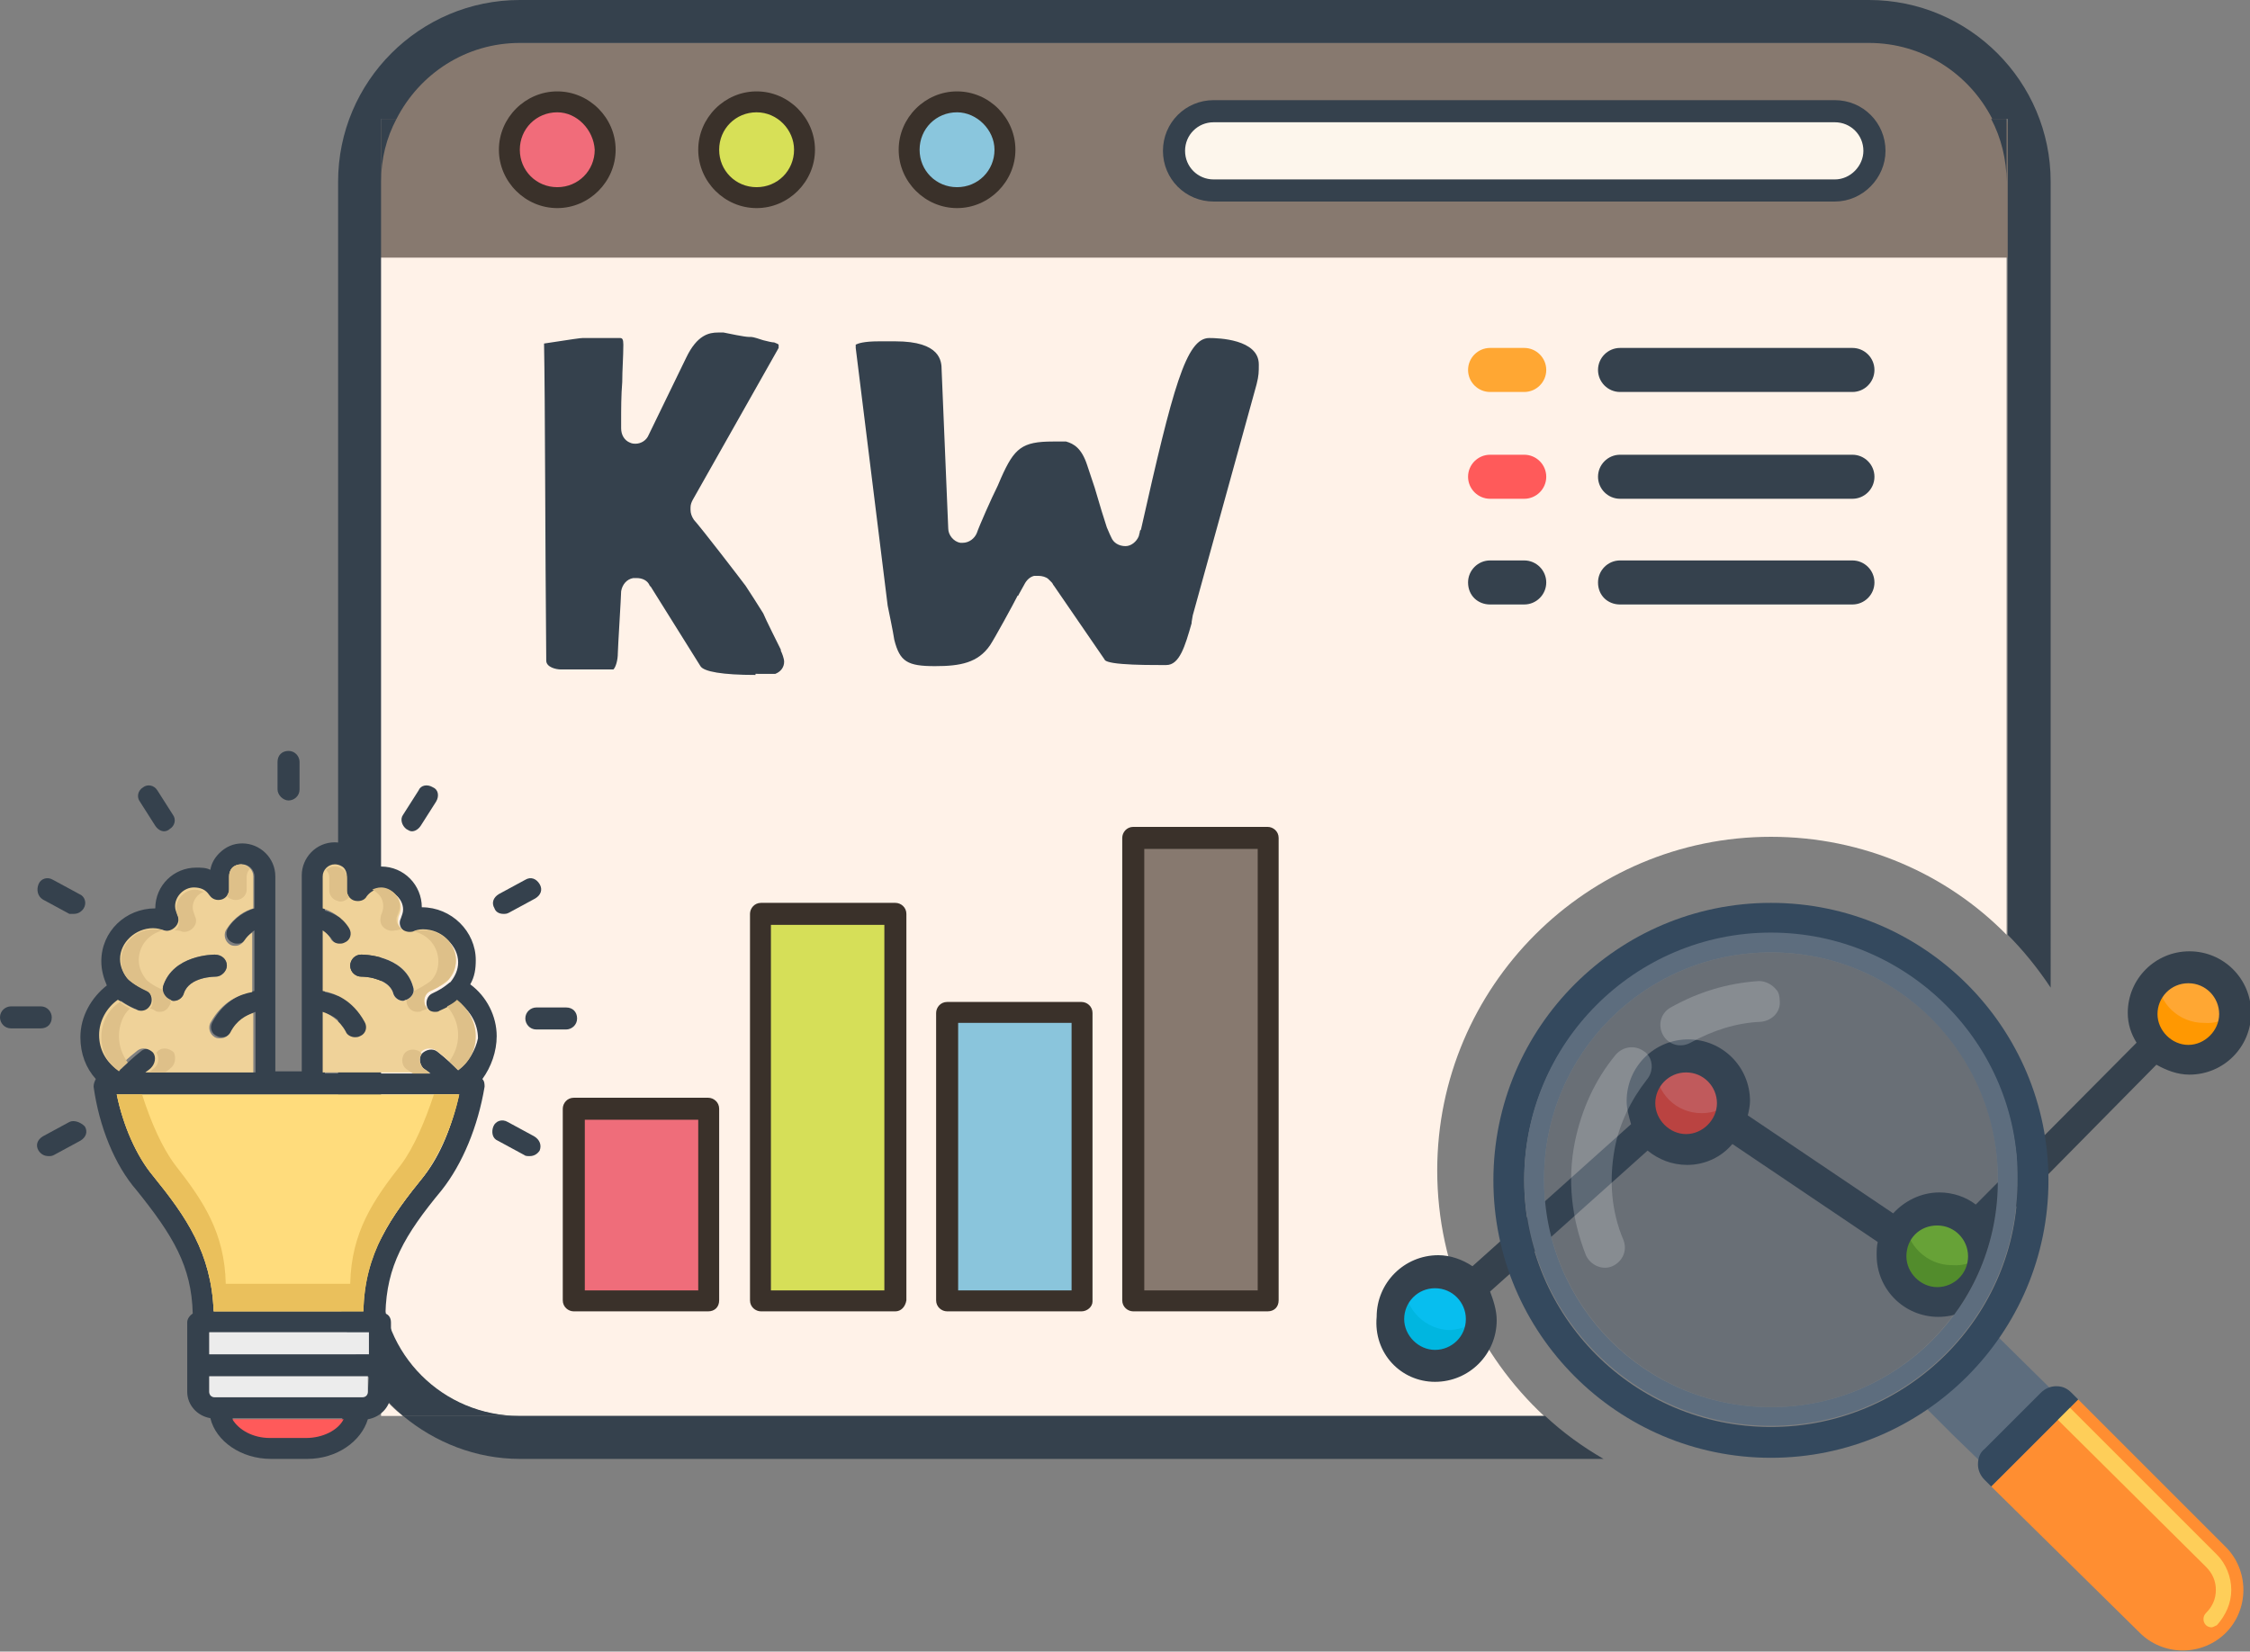 <?xml version="1.0" encoding="utf-8"?>
<!-- Generator: Adobe Illustrator 25.0.0, SVG Export Plug-In . SVG Version: 6.00 Build 0)  -->
<svg version="1.1" id="Layer_1" xmlns="http://www.w3.org/2000/svg" xmlns:xlink="http://www.w3.org/1999/xlink" x="0px" y="0px"
	 viewBox="0 0 204.3 150" style="enable-background:new 0 0 204.3 150;" xml:space="preserve">
<rect x="0" y="0" width="204.3" height="150" fill="#808080" stroke="none"/>
<style type="text/css">
	.st0{fill:#FFF2E8;}
	.st1{fill:#87796F;}
	.st2{fill:#F16C7A;}
	.st3{fill:#3A312A;}
	.st4{fill:#D7E057;}
	.st5{fill:#8AC6DD;}
	.st6{fill:#EF6D7A;}
	.st7{fill:#D6DF58;}
	.st8{fill:#8AC5DC;}
	.st9{fill:#35414D;}
	.st10{fill:#FFA733;}
	.st11{fill:#FF5A5A;}
	.st12{fill:#FDF6EC;stroke:#35414D;stroke-width:2.008;stroke-miterlimit:10;}
	.st13{fill:none;}
	.st14{fill:#FFFFFF;}
	.st15{fill:#07BEEF;}
	.st16{fill:#FC635B;}
	.st17{fill:#7EC927;}
	.st18{fill:#00B6E0;}
	.st19{fill:#F34234;}
	.st20{fill:#60A917;}
	.st21{fill:#FF9801;}
	.st22{fill:#5D6D7E;}
	.st23{fill:#FF8E31;}
	.st24{fill:#FECE59;}
	.st25{fill:#34495E;}
	.st26{opacity:0.3;fill:#34495E;}
	.st27{opacity:0.2;fill:#FFFFFF;}
	.st28{fill:#EFD299;}
	.st29{fill:#DEC089;}
	.st30{fill:#ECECEC;}
	.st31{fill:#FFDC7C;}
	.st32{fill:#EAC05C;}
</style>
<g>
	<g>
		<path class="st0" d="M130.5,106.3c0-16.7,13.6-30.3,30.3-30.3c8.4,0,16,3.4,21.4,8.9V16.5c0-2.1-0.5-4-1.4-5.7H35.9
			c-0.9,1.7-1.4,3.7-1.4,5.7V116c0,7,5.6,12.6,12.6,12.6h93.1C134.3,123.1,130.5,115.2,130.5,106.3z"/>
		<path class="st1" d="M113.9,3.9H44.5c-5.7,0-10.2,4.5-10.2,10.1v9.4h148.4V14c0-5.6-4.6-10.1-10.2-10.1h-50.1H113.9z"/>
		<g>
			<circle class="st2" cx="50.6" cy="13.6" r="4.3"/>
			<path class="st3" d="M50.6,18.9c-2.9,0-5.3-2.4-5.3-5.3s2.4-5.3,5.3-5.3s5.3,2.4,5.3,5.3S53.5,18.9,50.6,18.9z M50.6,10.2
				c-1.9,0-3.4,1.5-3.4,3.4s1.5,3.4,3.4,3.4c1.9,0,3.4-1.5,3.4-3.4C53.9,11.8,52.4,10.2,50.6,10.2z"/>
			<circle class="st4" cx="68.7" cy="13.6" r="4.3"/>
			<path class="st3" d="M68.7,18.9c-2.9,0-5.3-2.4-5.3-5.3s2.4-5.3,5.3-5.3c2.9,0,5.3,2.4,5.3,5.3S71.6,18.9,68.7,18.9z M68.7,10.2
				c-1.9,0-3.4,1.5-3.4,3.4s1.5,3.4,3.4,3.4s3.4-1.5,3.4-3.4C72.1,11.8,70.6,10.2,68.7,10.2z"/>
			<circle class="st5" cx="86.9" cy="13.6" r="4.3"/>
			<path class="st3" d="M86.9,18.9c-2.9,0-5.3-2.4-5.3-5.3s2.4-5.3,5.3-5.3s5.3,2.4,5.3,5.3S89.8,18.9,86.9,18.9z M86.9,10.2
				c-1.9,0-3.4,1.5-3.4,3.4S85,17,86.9,17s3.4-1.5,3.4-3.4C90.3,11.8,88.7,10.2,86.9,10.2z"/>
		</g>
		<g>
			<path class="st6" d="M52.1,100.7h12.2v17.4H52.1L52.1,100.7z"/>
			<path class="st3" d="M64.3,119.1H52.1c-0.5,0-1-0.4-1-1v-17.4c0-0.5,0.4-1,1-1h12.2c0.5,0,1,0.4,1,1v17.4
				C65.3,118.7,64.9,119.1,64.3,119.1z M53.1,117.2h10.3v-15.5H53.1L53.1,117.2z"/>
			<path class="st7" d="M69.1,83h12.2v35.1H69.1V83z"/>
			<path class="st3" d="M81.3,119.1H69.1c-0.5,0-1-0.4-1-1V83c0-0.5,0.4-1,1-1h12.2c0.5,0,1,0.4,1,1v35.1
				C82.2,118.7,81.8,119.1,81.3,119.1z M70,117.2h10.3V84H70V117.2z"/>
			<path class="st8" d="M86,92h12.2v26.2H86V92z"/>
			<path class="st3" d="M98.2,119.1H86c-0.5,0-1-0.4-1-1V92c0-0.5,0.4-1,1-1h12.2c0.5,0,1,0.4,1,1v26.2
				C99.2,118.7,98.7,119.1,98.2,119.1z M87,117.2h10.3V92.9H87V117.2z"/>
			<path class="st1" d="M102.9,76.1h12.2v42h-12.2V76.1z"/>
			<path class="st3" d="M115.1,119.1h-12.2c-0.5,0-1-0.4-1-1v-42c0-0.5,0.4-1,1-1h12.2c0.5,0,1,0.4,1,1v42
				C116.1,118.7,115.7,119.1,115.1,119.1L115.1,119.1z M103.9,117.2h10.3V77.1h-10.3V117.2z"/>
		</g>
		<g>
			<path class="st9" d="M147.1,54.9h21.1c1.1,0,2-0.9,2-2c0-1.1-0.9-2-2-2h-21.1c-1.1,0-2,0.9-2,2C145.1,54.1,146,54.9,147.1,54.9z"
				/>
			<path class="st9" d="M147.1,35.6h21.1c1.1,0,2-0.9,2-2c0-1.1-0.9-2-2-2h-21.1c-1.1,0-2,0.9-2,2C145.1,34.7,146,35.6,147.1,35.6z"
				/>
			<path class="st9" d="M147.1,45.3h21.1c1.1,0,2-0.9,2-2c0-1.1-0.9-2-2-2h-21.1c-1.1,0-2,0.9-2,2C145.1,44.4,146,45.3,147.1,45.3z"
				/>
			<path class="st10" d="M135.3,35.6h3.1c1.1,0,2-0.9,2-2c0-1.1-0.9-2-2-2h-3.1c-1.1,0-2,0.9-2,2C133.3,34.7,134.2,35.6,135.3,35.6z
				"/>
			<path class="st11" d="M135.3,45.3h3.1c1.1,0,2-0.9,2-2c0-1.1-0.9-2-2-2h-3.1c-1.1,0-2,0.9-2,2C133.3,44.4,134.2,45.3,135.3,45.3z
				"/>
			<path class="st9" d="M135.3,54.9h3.1c1.1,0,2-0.9,2-2c0-1.1-0.9-2-2-2h-3.1c-1.1,0-2,0.9-2,2C133.3,54.1,134.2,54.9,135.3,54.9z"
				/>
		</g>
		<path class="st12" d="M166.6,17.3h-56.4c-2,0-3.6-1.6-3.6-3.6v0c0-2,1.6-3.6,3.6-3.6h56.4c2,0,3.6,1.6,3.6,3.6v0
			C170.2,15.6,168.6,17.3,166.6,17.3z"/>
		<g>
			<path class="st9" d="M68.6,61.3c-3,0-4.7-0.3-5-0.8l-4.5-7.2L59,53.2c-0.2-0.5-0.7-0.7-1.2-0.7c-0.1,0-0.2,0-0.3,0
				c-0.6,0.1-1,0.6-1.1,1.2c0,0.4-0.3,5.2-0.3,5.6c0,0.7-0.2,1.3-0.4,1.5c0,0,0,0,0,0h-4.8c-0.4,0-1.3-0.2-1.3-0.8
				c-0.1-10.4-0.1-23.8-0.2-28.8c0,0,0,0,0,0c2.6-0.4,3.3-0.5,3.5-0.5c0.1,0,0.2,0,0.4,0c0.4,0,1,0,1.3,0c0.1,0,0.5,0,0.9,0
				c0.3,0,0.6,0,0.8,0c0.2,0,0.3,0.1,0.3,0.6c0,1.1-0.1,2.3-0.1,3.4c-0.1,1.2-0.1,2.4-0.1,3.6l0,0.6c0,0.6,0.3,1.1,0.8,1.3
				c0.2,0.1,0.4,0.1,0.5,0.1c0.5,0,1-0.3,1.2-0.8l3.4-7c1-2.1,2.1-2.3,2.9-2.3h0.5c0,0,0,0,0,0c0.5,0.1,1.9,0.4,2.3,0.4
				c0.1,0,0.1,0,0.2,0c0.2,0,0.8,0.2,1.1,0.3c0.4,0.1,0.8,0.2,1,0.2c0.2,0.1,0.3,0.1,0.4,0.2c0,0.2,0,0.2,0,0.3l-7.8,13.8
				c-0.1,0.2-0.2,0.4-0.2,0.7v0.2c0,0.3,0.1,0.6,0.3,0.9c0.8,0.9,4.1,5.2,4.7,6c0.2,0.3,1.3,2,1.6,2.5c0,0,0,0,0,0
				c0.2,0.5,1.3,2.7,1.6,3.3c0,0,0,0.1,0,0.1c0.1,0.2,0.3,0.7,0.3,1c0,0.5-0.3,0.9-0.8,1.1c0,0,0,0,0,0H68.6z"/>
			<path class="st9" d="M84.9,60.5c-2.5,0-3.2-0.4-3.7-2.4c-0.1-0.7-0.5-2.6-0.6-3.1c0,0,0,0,0,0l-2.9-23.4v-0.3
				c0.2-0.1,0.7-0.3,2.1-0.3c0.3,0,0.7,0,0.9,0c0.2,0,0.4,0,0.6,0c4.1,0,4.2,1.8,4.2,2.6L86.1,48c0,0.6,0.5,1.2,1.1,1.3
				c0.1,0,0.1,0,0.2,0c0.6,0,1.1-0.4,1.3-0.9c0.2-0.6,1.3-3.1,1.9-4.3l0.3-0.7c1.2-2.7,1.9-3.3,4.7-3.3h1.2c0,0,0,0,0,0
				c0.7,0.2,1.4,0.6,1.9,2.1c0.1,0.3,0.4,1.2,0.7,2.1c0.4,1.4,0.9,3,1.1,3.6c0.1,0.2,0.2,0.5,0.4,0.9c0.2,0.5,0.7,0.8,1.3,0.8
				c0,0,0,0,0,0c0.5,0,1-0.4,1.2-0.9l0.1-0.4c0-0.1,0-0.1,0.1-0.2c2.9-12.9,4.1-17.4,6.2-17.4c0.8,0,4.5,0.1,4.5,2.4
				c0,0.7,0,1-0.2,1.8l-5.8,21l-0.1,0.6l0,0.1c-0.6,2.1-1.1,3.8-2.3,3.8c-1.4,0-2.8,0-4-0.1c-1.3-0.1-1.6-0.3-1.6-0.4c0,0,0,0,0,0
				l-4.6-6.7c-0.1-0.1-0.1-0.2-0.2-0.3l-0.3-0.3c-0.2-0.2-0.6-0.3-0.9-0.3c-0.1,0-0.2,0-0.4,0c-0.4,0.1-0.7,0.4-0.9,0.8
				c-0.1,0.2-0.4,0.7-0.5,0.9c0,0,0,0.1-0.1,0.1c-0.4,0.8-2.1,3.9-2.5,4.5C88.8,60.2,87.2,60.5,84.9,60.5z"/>
		</g>
		<path class="st13" d="M169.6,3.9H47.2c-4.9,0-9.1,2.8-11.2,6.9h144.9C178.8,6.7,174.5,3.9,169.6,3.9z"/>
		<path class="st0" d="M34.6,126.6v2h2C35.8,128,35.2,127.4,34.6,126.6z"/>
		<path class="st0" d="M182.2,128.6v-0.9c-0.3,0.3-0.6,0.6-0.9,0.9H182.2z"/>
		<path class="st9" d="M36.6,128.6c2.9,2.4,6.6,3.9,10.6,3.9h98.4c-1.9-1.1-3.7-2.4-5.3-3.9H36.6z"/>
		<path class="st9" d="M34.6,16.5v-5.7h1.4c2.1-4.1,6.3-6.9,11.2-6.9h122.5c4.9,0,9.1,2.8,11.2,6.9h1.4v74.1c1.4,1.4,2.7,3,3.9,4.8
			V16.5c0-9.1-7.4-16.5-16.5-16.5H47.2c-9.1,0-16.5,7.4-16.5,16.5V116c0,4,1.5,7.7,3.9,10.6V116V16.5z"/>
		<path class="st9" d="M34.6,10.8v5.7c0-2.1,0.5-4,1.4-5.7H34.6z"/>
		<path class="st9" d="M182.2,84.9C182.2,84.9,182.2,84.9,182.2,84.9l0-74.1h-1.4c0.9,1.7,1.4,3.7,1.4,5.7V84.9z"/>
		<path class="st9" d="M140.3,128.6H47.2c-7,0-12.6-5.6-12.6-12.6v10.6c0.6,0.7,1.3,1.4,2,2H140.3L140.3,128.6z"/>
		<path class="st14" d="M180.2,128.6h1.1c0.3-0.3,0.6-0.6,0.9-0.9v-1.1C181.6,127.4,181,128,180.2,128.6z"/>
		<g>
			<path class="st15" d="M134.5,119.8c0,2.3-1.9,4.2-4.2,4.2s-4.2-1.9-4.2-4.2c0-2.3,1.9-4.2,4.2-4.2S134.5,117.5,134.5,119.8
				L134.5,119.8z"/>
			<path class="st16" d="M157.3,100.2c0,2.3-1.9,4.2-4.2,4.2c-2.3,0-4.2-1.9-4.2-4.2c0-2.3,1.9-4.2,4.2-4.2
				C155.4,96,157.3,97.9,157.3,100.2z"/>
			<path class="st17" d="M180.1,114.1c0,2.3-1.9,4.2-4.2,4.2c-2.3,0-4.2-1.9-4.2-4.2c0-2.3,1.9-4.2,4.2-4.2S180.1,111.7,180.1,114.1
				L180.1,114.1z"/>
			<path class="st10" d="M202.9,92.1c0,2.3-1.9,4.2-4.2,4.2c-2.3,0-4.2-1.9-4.2-4.2c0-2.3,1.9-4.2,4.2-4.2
				C201,87.9,202.9,89.8,202.9,92.1z"/>
			<path class="st18" d="M134.5,119.7v0.2c0,2.4-1.9,4.3-4.2,4.3c-2.3,0-4.2-1.9-4.2-4.3c0-1.3,0.6-2.4,1.4-3.2
				c0.1,2.3,2,4.1,4.2,4.1C132.8,120.7,133.8,120.3,134.5,119.7z"/>
			<path class="st19" d="M157.3,100v0.2c0,2.4-1.9,4.3-4.2,4.3c-2.3,0-4.2-1.9-4.2-4.3c0-1.3,0.6-2.4,1.4-3.2
				c0.1,2.3,1.9,4.1,4.2,4.1C155.6,101.1,156.6,100.7,157.3,100L157.3,100z"/>
			<path class="st20" d="M180.1,113.9v0.2c0,2.3-1.9,4.2-4.2,4.2c-2.3,0-4.3-1.9-4.3-4.2c0-1.3,0.6-2.4,1.4-3.2c0.1,2.2,2,4,4.2,4
				C178.4,115,179.4,114.6,180.1,113.9L180.1,113.9z"/>
			<path class="st21" d="M202.9,91.9v0.2c0,2.3-1.9,4.2-4.2,4.2c-2.3,0-4.2-1.9-4.2-4.2c0-1.3,0.6-2.4,1.4-3.2c0.1,2.3,2,4,4.2,4
				C201.2,93,202.2,92.6,202.9,91.9z"/>
			<path class="st9" d="M130.3,125.5c3.1,0,5.6-2.5,5.6-5.6c0-0.9-0.3-1.8-0.6-2.6l14.3-12.8c1,0.8,2.2,1.3,3.6,1.3
				c1.6,0,3.1-0.7,4.1-1.9l13.2,8.9c-0.1,0.4-0.1,0.8-0.1,1.2c0,3.1,2.5,5.6,5.6,5.6c3.1,0,5.6-2.5,5.6-5.6c0-0.9-0.2-1.6-0.5-2.4
				l14.7-14.9c0.9,0.5,1.9,0.9,3,0.9c3.1,0,5.6-2.5,5.6-5.6c0-3.1-2.5-5.6-5.6-5.6c-3.1,0-5.6,2.5-5.6,5.6c0,1,0.3,1.9,0.8,2.7
				l-14.6,14.7c-0.9-0.7-2.1-1.1-3.3-1.1c-1.7,0-3.2,0.8-4.2,1.9l-13.2-8.9c0.1-0.4,0.2-0.9,0.2-1.3c0-3.1-2.5-5.6-5.6-5.6
				c-3.1,0-5.6,2.5-5.6,5.6c0,0.7,0.2,1.4,0.4,2.1l-14.4,12.9c-0.9-0.6-2-1-3.1-1c-3.1,0-5.6,2.5-5.6,5.6
				C124.7,122.9,127.2,125.5,130.3,125.5z M198.7,89.3c1.6,0,2.8,1.3,2.8,2.8s-1.3,2.8-2.8,2.8s-2.8-1.3-2.8-2.8
				S197.1,89.3,198.7,89.3z M175.9,111.3c1.6,0,2.8,1.3,2.8,2.8c0,1.6-1.3,2.8-2.8,2.8s-2.8-1.3-2.8-2.8
				C173.1,112.5,174.3,111.3,175.9,111.3L175.9,111.3z M153.1,97.4c1.6,0,2.8,1.3,2.8,2.8s-1.3,2.8-2.8,2.8s-2.8-1.3-2.8-2.8
				C150.3,98.7,151.5,97.4,153.1,97.4L153.1,97.4z M130.3,117c1.6,0,2.8,1.3,2.8,2.8c0,1.6-1.3,2.8-2.8,2.8s-2.8-1.3-2.8-2.8
				C127.5,118.3,128.7,117,130.3,117L130.3,117z"/>
		</g>
		<g>
			<polygon class="st22" points="174.4,127.4 177.2,130.2 180.5,133.4 192.2,145.1 195.8,135.6 181,121 			"/>
			<g>
				<path class="st23" d="M188.7,127.1l13.4,13.4c1,1,1.6,2.4,1.6,3.9c0,1.5-0.6,2.9-1.6,3.9c-1,1-2.4,1.6-3.9,1.6
					c-1.5,0-2.9-0.6-3.9-1.6L180.8,135L188.7,127.1z"/>
				<path class="st24" d="M186.8,128.9L186.8,128.9l1.1-1.1l13.4,13.4c0.8,0.8,1.3,2,1.3,3.2c0,1.2-0.5,2.3-1.3,3.2
					c-0.2,0.1-0.4,0.2-0.5,0.2c-0.2,0-0.4-0.1-0.5-0.2c-0.3-0.3-0.3-0.8,0-1.1c0.6-0.6,0.9-1.3,0.9-2.1c0-0.8-0.3-1.5-0.9-2.1
					L186.8,128.9z"/>
				<path class="st25" d="M180.8,135l7.9-7.9l-0.6-0.6c-0.4-0.4-0.8-0.6-1.4-0.6c-0.5,0-1,0.2-1.4,0.6l-5.1,5.1
					c-0.4,0.3-0.6,0.8-0.6,1.4c0,0.5,0.2,1,0.6,1.4L180.8,135z"/>
			</g>
			<path class="st26" d="M160.8,86.5c-11.4,0-20.6,9.2-20.6,20.6c0,11.4,9.2,20.7,20.6,20.7c11.4,0,20.6-9.2,20.6-20.7
				C181.5,95.7,172.2,86.5,160.8,86.5z"/>
			<path class="st25" d="M160.8,82c-13.9,0-25.2,11.3-25.2,25.2c0,13.9,11.3,25.2,25.2,25.2c13.9,0,25.2-11.3,25.2-25.2
				C186,93.3,174.7,82,160.8,82z M160.8,129.6c-12.4,0-22.4-10-22.4-22.4c0-12.4,10.1-22.4,22.4-22.4c12.4,0,22.4,10.1,22.4,22.4
				C183.3,119.5,173.2,129.6,160.8,129.6z"/>
			<path class="st22" d="M160.8,84.7c-12.4,0-22.4,10.1-22.4,22.4c0,12.4,10.1,22.4,22.4,22.4c12.4,0,22.4-10,22.4-22.4
				C183.3,94.8,173.2,84.7,160.8,84.7z M160.8,127.8c-11.4,0-20.6-9.2-20.6-20.7c0-11.4,9.2-20.6,20.6-20.6
				c11.4,0,20.6,9.2,20.6,20.6C181.5,118.6,172.2,127.8,160.8,127.8z"/>
			<g>
				<path class="st27" d="M161.3,89.9c-0.4-0.5-1-0.8-1.6-0.8c-2.9,0.2-5.5,1-8,2.4c-0.9,0.5-1.2,1.6-0.7,2.5
					c0.5,0.9,1.6,1.2,2.5,0.7c2-1.1,4.1-1.8,6.4-1.9c1-0.1,1.8-0.9,1.7-1.9C161.6,90.5,161.5,90.1,161.3,89.9z"/>
				<path class="st27" d="M149.7,95.9c-0.1-0.1-0.2-0.3-0.4-0.4c-0.8-0.6-1.9-0.5-2.6,0.3c-1.9,2.3-3.1,5-3.7,7.9
					c-0.7,3.5-0.3,7,1,10.3c0.4,0.9,1.5,1.4,2.4,1c0.9-0.4,1.4-1.4,1-2.4c-1.1-2.6-1.3-5.4-0.8-8.2c0.4-2.3,1.5-4.5,2.9-6.3
					C150.1,97.4,150.1,96.5,149.7,95.9z"/>
			</g>
		</g>
	</g>
	<g>
		<path class="st9" d="M45.1,94.1c0-1.8-0.9-3.6-2.4-4.7c0.4-0.7,0.5-1.4,0.5-2.2c0-2.6-2.2-4.8-4.9-4.8h0v0c0-2-1.6-3.7-3.7-3.7
			c-0.5,0-0.9,0.1-1.3,0.2c-0.1-0.6-0.4-1.1-0.8-1.5c-0.6-0.5-1.3-0.9-2.1-0.9c-1.7,0-3,1.4-3,3v17.8H25V79.6c0-1.7-1.4-3-3-3
			c-0.8,0-1.5,0.3-2.1,0.9c-0.4,0.4-0.7,0.9-0.8,1.5c-0.4-0.2-0.8-0.2-1.3-0.2c-2,0-3.7,1.6-3.7,3.7v0h0c-2.7,0-4.9,2.1-4.9,4.8
			c0,0.8,0.2,1.5,0.5,2.2c-1.4,1.1-2.4,2.8-2.4,4.7c0,1.5,0.5,2.8,1.4,3.8c-0.1,0.2-0.2,0.4-0.2,0.7c0.5,3.6,1.9,7.1,3.9,9.4
			c3.3,4.1,5,6.9,5.1,11.2c-0.3,0.2-0.5,0.5-0.5,0.8v6.3c0,1.2,0.9,2.2,2.1,2.4c0.5,2.1,2.8,3.7,5.5,3.7h3.3c2.7,0,4.9-1.6,5.5-3.6
			c1.2-0.2,2.1-1.2,2.1-2.4V124c0,0,0,0,0,0v-3.9c0-0.4-0.2-0.7-0.5-0.8c0.1-4.3,1.7-7.1,5.1-11.2c1.9-2.4,3.3-5.8,3.9-9.4
			c0-0.2,0-0.5-0.2-0.7C44.6,96.9,45.1,95.5,45.1,94.1L45.1,94.1z M9.3,94.1c0-1.3,0.6-2.5,1.7-3.2c0.4,0.3,0.9,0.6,1.7,0.9
			c0.1,0.1,0.3,0.1,0.4,0.1c0.4,0,0.7-0.2,0.9-0.6c0.2-0.5,0-1.1-0.5-1.3c-1.1-0.5-1.6-1-1.6-1c-0.5-0.5-0.7-1.1-0.7-1.8
			c0-1.5,1.3-2.8,3-2.8c0.4,0,0.7,0.1,1,0.2c0.4,0.1,0.8,0,1-0.3c0.3-0.3,0.3-0.7,0.2-1.1C16.1,83,16,82.7,16,82.4
			c0-0.9,0.8-1.7,1.7-1.7c0.6,0,1.1,0.3,1.4,0.7c0.2,0.4,0.7,0.5,1.1,0.4c0.4-0.1,0.7-0.5,0.7-0.9v-1.3c0-0.3,0.1-0.6,0.3-0.8
			c0.2-0.2,0.5-0.3,0.8-0.3c0.6,0,1.1,0.5,1.1,1.1v2.9c-0.7,0.2-1.8,0.8-2.4,1.8c-0.3,0.5-0.1,1.1,0.4,1.3c0.2,0.1,0.3,0.1,0.5,0.1
			c0.3,0,0.7-0.2,0.8-0.5c0.2-0.3,0.4-0.5,0.7-0.7V90c-1.1,0.2-2.7,0.8-3.8,2.8c-0.3,0.5-0.1,1.1,0.4,1.3c0.2,0.1,0.3,0.1,0.5,0.1
			c0.3,0,0.7-0.2,0.9-0.5c0.6-1.1,1.5-1.6,2.1-1.8v5.5h-9.6c0.2-0.1,0.4-0.3,0.5-0.4c0.4-0.3,0.5-0.9,0.2-1.4
			c-0.3-0.4-0.9-0.5-1.4-0.2c-0.9,0.7-1.5,1.3-1.9,1.7C9.8,96.4,9.3,95.3,9.3,94.1L9.3,94.1z M27.8,130.5h-3.3
			c-1.5,0-2.8-0.7-3.4-1.7h10C30.6,129.8,29.3,130.5,27.8,130.5z M33.4,126.4c0,0.3-0.2,0.5-0.5,0.5H19.5c-0.3,0-0.5-0.2-0.5-0.5
			V125h14.5L33.4,126.4L33.4,126.4z M33.4,123H19v-2h14.5L33.4,123L33.4,123z M38.5,106.8c-3,3.7-5.4,7-5.5,12.3H19.4
			c-0.2-5.3-2.5-8.6-5.5-12.3c-1.5-1.8-2.7-4.5-3.3-7.4h31C41.1,102.2,40,104.9,38.5,106.8L38.5,106.8z M41.6,97.2
			c-0.4-0.4-1-1-1.9-1.7c-0.4-0.3-1-0.2-1.4,0.2c-0.3,0.4-0.2,1,0.2,1.4c0.2,0.2,0.4,0.3,0.6,0.4h-9.6V92c0.6,0.2,1.5,0.6,2.1,1.8
			c0.2,0.3,0.5,0.5,0.8,0.5c0.2,0,0.3,0,0.5-0.1c0.5-0.3,0.6-0.9,0.4-1.3c-1.1-2-2.7-2.6-3.8-2.8v-5.4c0.3,0.2,0.5,0.4,0.7,0.7
			c0.2,0.3,0.5,0.5,0.8,0.5c0.2,0,0.3,0,0.5-0.1c0.5-0.3,0.6-0.9,0.4-1.3c-0.6-1.1-1.7-1.6-2.4-1.8v-2.8c0-0.6,0.5-1.1,1.1-1.1
			c0.4,0,0.6,0.2,0.8,0.3c0.2,0.2,0.3,0.5,0.3,0.8v1.2c0,0.4,0.3,0.8,0.7,0.9c0.4,0.1,0.8,0,1.1-0.4c0.3-0.5,0.8-0.7,1.4-0.7
			c0.9,0,1.7,0.8,1.7,1.7c0,0.3-0.1,0.5-0.2,0.8c-0.2,0.4-0.1,0.8,0.2,1.1c0.3,0.3,0.7,0.4,1.1,0.3c0.3-0.1,0.6-0.2,0.9-0.2
			c1.6,0,3,1.3,3,2.8c0,0.7-0.3,1.3-0.7,1.8c-0.1,0-0.5,0.5-1.6,1c-0.5,0.2-0.7,0.8-0.5,1.3c0.2,0.4,0.5,0.6,0.9,0.6
			c0.1,0,0.3,0,0.4-0.1c0.7-0.3,1.3-0.7,1.6-0.9c1,0.7,1.7,1.9,1.7,3.2C43.2,95.3,42.6,96.4,41.6,97.2L41.6,97.2z"/>
		<path class="st28" d="M23,82.5v-2.9c0-0.6-0.5-1.1-1.1-1.1c-0.3,0-0.6,0.1-0.8,0.3c-0.2,0.2-0.3,0.5-0.3,0.8v1.2
			c0,0.4-0.3,0.8-0.7,0.9c-0.4,0.1-0.8,0-1.1-0.4c-0.3-0.5-0.8-0.7-1.4-0.7c-0.9,0-1.7,0.8-1.7,1.7c0,0.3,0.1,0.5,0.2,0.8
			c0.2,0.4,0.1,0.8-0.2,1.1c-0.3,0.3-0.7,0.4-1,0.3c-0.3-0.1-0.6-0.2-1-0.2c-1.6,0-3,1.3-3,2.8c0,0.7,0.3,1.3,0.7,1.8
			c0,0,0.5,0.5,1.6,1c0.5,0.2,0.7,0.8,0.5,1.3c-0.2,0.4-0.5,0.6-0.9,0.6c-0.1,0-0.3,0-0.4-0.1c-0.8-0.3-1.3-0.7-1.7-0.9
			c-1,0.7-1.7,1.9-1.7,3.2c0,1.3,0.6,2.4,1.6,3.1c0.4-0.4,1-1,1.9-1.7c0.4-0.3,1-0.2,1.4,0.2c0.3,0.4,0.2,1-0.2,1.4
			c-0.2,0.2-0.4,0.3-0.5,0.4H23V92c-0.6,0.2-1.5,0.6-2.1,1.8c-0.2,0.3-0.5,0.5-0.9,0.5c-0.2,0-0.3,0-0.5-0.1
			c-0.5-0.3-0.6-0.9-0.4-1.3c1.1-2,2.7-2.6,3.8-2.8v-5.4c-0.3,0.2-0.5,0.4-0.7,0.7s-0.5,0.5-0.8,0.5c-0.2,0-0.3,0-0.5-0.1
			c-0.5-0.3-0.6-0.9-0.4-1.3C21.3,83.2,22.3,82.7,23,82.5L23,82.5z M20.6,87.7c0,0.5-0.5,1-1,1c0,0,0,0,0,0c-0.1,0-2.4,0-2.9,1.5
			c-0.1,0.4-0.5,0.7-0.9,0.7c-0.1,0-0.2,0-0.3-0.1c-0.5-0.2-0.8-0.7-0.7-1.2c0.9-2.9,4.6-2.9,4.7-2.9C20.1,86.7,20.6,87.1,20.6,87.7
			L20.6,87.7z"/>
		<path class="st28" d="M41.5,90.9c-0.4,0.3-0.9,0.6-1.6,0.9c-0.1,0.1-0.3,0.1-0.4,0.1c-0.4,0-0.7-0.2-0.9-0.6
			c-0.2-0.5,0-1.1,0.5-1.3c1.1-0.5,1.6-0.9,1.6-1c0.5-0.5,0.7-1.1,0.7-1.8c0-1.5-1.3-2.8-3-2.8c-0.4,0-0.7,0.1-0.9,0.2
			c-0.4,0.1-0.8,0-1.1-0.3c-0.3-0.3-0.3-0.7-0.2-1.1c0.1-0.2,0.2-0.5,0.2-0.8c0-0.9-0.8-1.7-1.7-1.7c-0.6,0-1.1,0.3-1.4,0.7
			c-0.2,0.4-0.7,0.5-1.1,0.4c-0.4-0.1-0.7-0.5-0.7-0.9v-1.3c0-0.3-0.1-0.6-0.3-0.8c-0.1-0.1-0.4-0.3-0.8-0.3c-0.6,0-1.1,0.5-1.1,1.1
			v2.9c0.7,0.2,1.8,0.8,2.4,1.8c0.3,0.5,0.1,1.1-0.4,1.3c-0.2,0.1-0.3,0.1-0.5,0.1c-0.3,0-0.7-0.2-0.8-0.5c-0.2-0.3-0.4-0.5-0.7-0.7
			V90c1.1,0.2,2.7,0.8,3.8,2.8c0.3,0.5,0.1,1.1-0.4,1.3c-0.2,0.1-0.3,0.1-0.5,0.1c-0.3,0-0.7-0.2-0.8-0.5c-0.6-1.1-1.5-1.6-2.1-1.8
			v5.5H39c-0.2-0.1-0.4-0.3-0.6-0.4c-0.4-0.3-0.5-0.9-0.2-1.4c0.3-0.4,0.9-0.5,1.4-0.2c0.9,0.7,1.5,1.3,1.9,1.7
			c1-0.7,1.6-1.8,1.6-3.1C43.2,92.8,42.5,91.6,41.5,90.9L41.5,90.9z M36.9,90.8c-0.1,0-0.2,0.1-0.3,0.1c-0.4,0-0.8-0.3-0.9-0.7
			c-0.2-0.7-0.9-1.1-1.6-1.3c-0.6-0.2-1.2-0.2-1.3-0.2c-0.5,0-1-0.4-1-1c0-0.5,0.4-1,1-1c0.1,0,3.9,0,4.7,2.9
			C37.7,90.1,37.4,90.6,36.9,90.8z"/>
		<path class="st29" d="M15.5,97c-0.2,0.2-0.4,0.3-0.5,0.4h-1.5c0.2-0.1,0.4-0.3,0.5-0.4c0.4-0.3,0.5-0.9,0.2-1.4c0,0,0,0,0,0
			c0.1-0.1,0.1-0.1,0.2-0.2c0.4-0.3,1-0.2,1.4,0.2C16,96.1,15.9,96.7,15.5,97L15.5,97z"/>
		<path class="st29" d="M22.7,78.9c-0.2,0.2-0.3,0.5-0.3,0.7v1.2c0,0.4-0.3,0.8-0.7,0.9c-0.4,0.1-0.8,0-1.1-0.3
			c0.1-0.2,0.2-0.4,0.2-0.6v-1.2c0-0.3,0.1-0.6,0.3-0.8c0.2-0.2,0.5-0.3,0.8-0.3C22.3,78.6,22.5,78.7,22.7,78.9z"/>
		<path class="st29" d="M17.5,82.4c0,0.3,0.1,0.5,0.2,0.8c0.2,0.4,0.1,0.8-0.2,1.1c-0.3,0.3-0.7,0.4-1,0.3c-0.2-0.1-0.4-0.1-0.7-0.1
			c0.1,0,0.1-0.1,0.2-0.1c0.3-0.3,0.3-0.7,0.2-1.1c-0.1-0.3-0.2-0.5-0.2-0.8c0-0.9,0.8-1.7,1.7-1.7c0.3,0,0.5,0.1,0.8,0.2
			C17.9,81.2,17.5,81.8,17.5,82.4L17.5,82.4z"/>
		<path class="st29" d="M15.5,90.8c0,0.2,0,0.4-0.1,0.5c-0.2,0.4-0.5,0.6-0.9,0.6c-0.1,0-0.3,0-0.4-0.1c-0.2-0.1-0.3-0.2-0.5-0.2
			c0.1-0.1,0.2-0.2,0.2-0.3c0.2-0.5,0-1.1-0.5-1.3c-1.1-0.5-1.6-1-1.6-1c-0.5-0.5-0.7-1.1-0.7-1.8c0-1.5,1.3-2.8,3-2.8
			c0.3,0,0.5,0,0.8,0.1c-1.3,0.3-2.2,1.4-2.2,2.7c0,0.7,0.3,1.3,0.7,1.8c0,0,0.5,0.5,1.5,0.9C14.9,90.3,15.1,90.7,15.5,90.8
			L15.5,90.8z"/>
		<path class="st29" d="M10.8,94.1c0,0.9,0.3,1.7,0.8,2.4c-0.3,0.3-0.6,0.5-0.8,0.8c-1-0.7-1.6-1.8-1.6-3.1c0-1.3,0.6-2.5,1.7-3.2
			c0.2,0.2,0.5,0.4,0.9,0.6C11.2,92.1,10.8,93.1,10.8,94.1L10.8,94.1z"/>
		<path class="st29" d="M39,97.5h-1.5c-0.2-0.1-0.4-0.3-0.6-0.4c-0.4-0.3-0.5-0.9-0.2-1.4c0.3-0.4,0.9-0.5,1.4-0.2
			c0.1,0.1,0.1,0.1,0.2,0.2c0,0,0,0,0,0c-0.3,0.4-0.2,1,0.2,1.4C38.7,97.2,38.9,97.3,39,97.5z"/>
		<path class="st29" d="M43.2,94.1c0,1.3-0.6,2.4-1.6,3.1c-0.2-0.2-0.5-0.5-0.8-0.8c0.5-0.7,0.8-1.5,0.8-2.4c0-1-0.4-1.9-1-2.6
			c0.4-0.2,0.7-0.4,0.9-0.6C42.5,91.6,43.2,92.8,43.2,94.1z"/>
		<path class="st29" d="M31.7,81.5c-0.3,0.3-0.7,0.5-1.1,0.3c-0.4-0.1-0.7-0.5-0.7-0.9v-1.2c0-0.3-0.1-0.5-0.3-0.7
			c0.2-0.2,0.5-0.3,0.8-0.3c0.4,0,0.6,0.2,0.8,0.3c0.2,0.2,0.3,0.5,0.3,0.8v1.2C31.5,81.1,31.6,81.3,31.7,81.5L31.7,81.5z"/>
		<path class="st29" d="M36.5,84.4c-0.2,0-0.4,0.1-0.6,0.1c-0.4,0.1-0.8,0-1.1-0.3c-0.3-0.3-0.3-0.7-0.2-1.1
			c0.1-0.2,0.2-0.5,0.2-0.8c0-0.7-0.4-1.2-1-1.5c0.2-0.1,0.5-0.2,0.8-0.2c0.9,0,1.7,0.8,1.7,1.7c0,0.3-0.1,0.5-0.2,0.8
			c-0.2,0.4-0.1,0.8,0.2,1.1C36.4,84.3,36.5,84.4,36.5,84.4z"/>
		<path class="st29" d="M41.4,87.2c0,0.7-0.3,1.3-0.7,1.8c-0.1,0-0.5,0.5-1.6,1c-0.5,0.2-0.7,0.8-0.5,1.3c0.1,0.1,0.1,0.2,0.2,0.3
			c-0.1,0.1-0.3,0.1-0.5,0.2c-0.1,0.1-0.3,0.1-0.4,0.1c-0.4,0-0.7-0.2-0.9-0.6c-0.1-0.2-0.1-0.4-0.1-0.5c0.4-0.1,0.6-0.4,0.7-0.8
			c1-0.5,1.5-0.9,1.5-0.9c0.5-0.5,0.7-1.1,0.7-1.8c0-1.3-0.9-2.4-2.2-2.7c0.2-0.1,0.5-0.1,0.8-0.1C40,84.4,41.4,85.7,41.4,87.2
			L41.4,87.2z"/>
		<path class="st11" d="M31.2,128.9c-0.5,1-1.9,1.7-3.4,1.7h-3.3c-1.5,0-2.8-0.7-3.4-1.7H31.2z"/>
		<path class="st30" d="M19,121h14.5v2H19V121z"/>
		<path class="st30" d="M33.4,125v1.4c0,0.3-0.2,0.5-0.5,0.5H19.5c-0.3,0-0.5-0.2-0.5-0.5V125H33.4z"/>
		<path class="st31" d="M41.7,99.4c-0.6,2.8-1.8,5.5-3.2,7.4c-3,3.7-5.4,7-5.5,12.3H19.4c-0.2-5.3-2.5-8.6-5.5-12.3
			c-1.5-1.8-2.7-4.5-3.3-7.4L41.7,99.4z"/>
		<path class="st32" d="M41.7,99.4c-0.6,2.8-1.8,5.5-3.2,7.4c-3,3.7-5.4,7-5.5,12.3H19.4c-0.2-5.3-2.5-8.6-5.5-12.3
			c-1.5-1.8-2.7-4.5-3.3-7.4h2.3c0.8,2.5,1.8,4.8,3,6.4c2.5,3.2,4.5,6.1,4.6,10.8h11.3c0.1-4.7,2.1-7.6,4.6-10.8
			c1.2-1.6,2.2-4,3-6.4L41.7,99.4z"/>
		<g>
			<path class="st9" d="M36.9,90.8c-0.1,0-0.2,0.1-0.3,0.1c-0.4,0-0.8-0.3-0.9-0.7c-0.2-0.7-0.9-1.1-1.6-1.3
				c-0.6-0.2-1.2-0.2-1.3-0.2c-0.5,0-1-0.4-1-1c0-0.5,0.4-1,1-1c0.1,0,3.9,0,4.7,2.9C37.7,90.1,37.4,90.6,36.9,90.8z"/>
			<path class="st9" d="M20.6,87.7c0,0.5-0.5,1-1,1c0,0,0,0,0,0c-0.1,0-2.4,0-2.9,1.5c-0.1,0.4-0.5,0.7-0.9,0.7
				c-0.1,0-0.2,0-0.3-0.1c-0.5-0.2-0.8-0.7-0.7-1.2c0.9-2.9,4.6-2.9,4.7-2.9C20.1,86.7,20.6,87.1,20.6,87.7L20.6,87.7z"/>
			<path class="st9" d="M26.2,72.7c0.5,0,1-0.4,1-1v-2.5c0-0.5-0.4-1-1-1s-1,0.4-1,1v2.5C25.2,72.2,25.7,72.7,26.2,72.7z"/>
			<path class="st9" d="M14.1,75c0.2,0.3,0.5,0.5,0.8,0.5c0.2,0,0.4-0.1,0.5-0.2c0.5-0.3,0.6-0.9,0.3-1.3l-1.4-2.2
				c-0.3-0.5-0.9-0.6-1.3-0.3c-0.5,0.3-0.6,0.9-0.3,1.3L14.1,75z"/>
			<path class="st9" d="M3.9,81.7l2.4,1.3C6.4,83,6.6,83,6.7,83c0.4,0,0.7-0.2,0.9-0.5c0.3-0.5,0.1-1.1-0.4-1.3l-2.4-1.3
				c-0.5-0.3-1.1-0.1-1.3,0.4S3.4,81.4,3.9,81.7L3.9,81.7z"/>
			<path class="st9" d="M4.7,92.4c0-0.5-0.4-1-1-1H1c-0.5,0-1,0.4-1,1c0,0.5,0.4,1,1,1h2.7C4.3,93.4,4.7,93,4.7,92.4z"/>
			<path class="st9" d="M6.3,101.9l-2.4,1.3c-0.5,0.3-0.7,0.8-0.4,1.3c0.2,0.3,0.5,0.5,0.9,0.5c0.2,0,0.3,0,0.5-0.1l2.4-1.3
				c0.5-0.3,0.7-0.8,0.4-1.3C7.3,101.9,6.7,101.7,6.3,101.9L6.3,101.9z"/>
			<path class="st9" d="M48.5,103.2l-2.4-1.3c-0.5-0.3-1.1-0.1-1.3,0.4s-0.1,1.1,0.4,1.3l2.4,1.3c0.1,0.1,0.3,0.1,0.5,0.1
				c0.4,0,0.7-0.2,0.9-0.5C49.2,104,49,103.5,48.5,103.2L48.5,103.2z"/>
			<path class="st9" d="M51.4,91.5h-2.7c-0.5,0-1,0.4-1,1c0,0.5,0.4,1,1,1h2.7c0.5,0,1-0.4,1-1C52.4,91.9,52,91.5,51.4,91.5z"/>
			<path class="st9" d="M45.7,83c0.2,0,0.3,0,0.5-0.1l2.4-1.3c0.5-0.3,0.7-0.8,0.4-1.3c-0.3-0.5-0.8-0.7-1.3-0.4l-2.4,1.3
				c-0.5,0.3-0.7,0.8-0.4,1.3C45,82.8,45.3,83,45.7,83z"/>
			<path class="st9" d="M36.9,75.3c0.2,0.1,0.3,0.2,0.5,0.2c0.3,0,0.6-0.2,0.8-0.5l1.4-2.2c0.3-0.5,0.2-1.1-0.3-1.3
				c-0.5-0.3-1.1-0.2-1.3,0.3L36.6,74C36.3,74.4,36.5,75,36.9,75.3L36.9,75.3z"/>
		</g>
	</g>
</g>
</svg>
